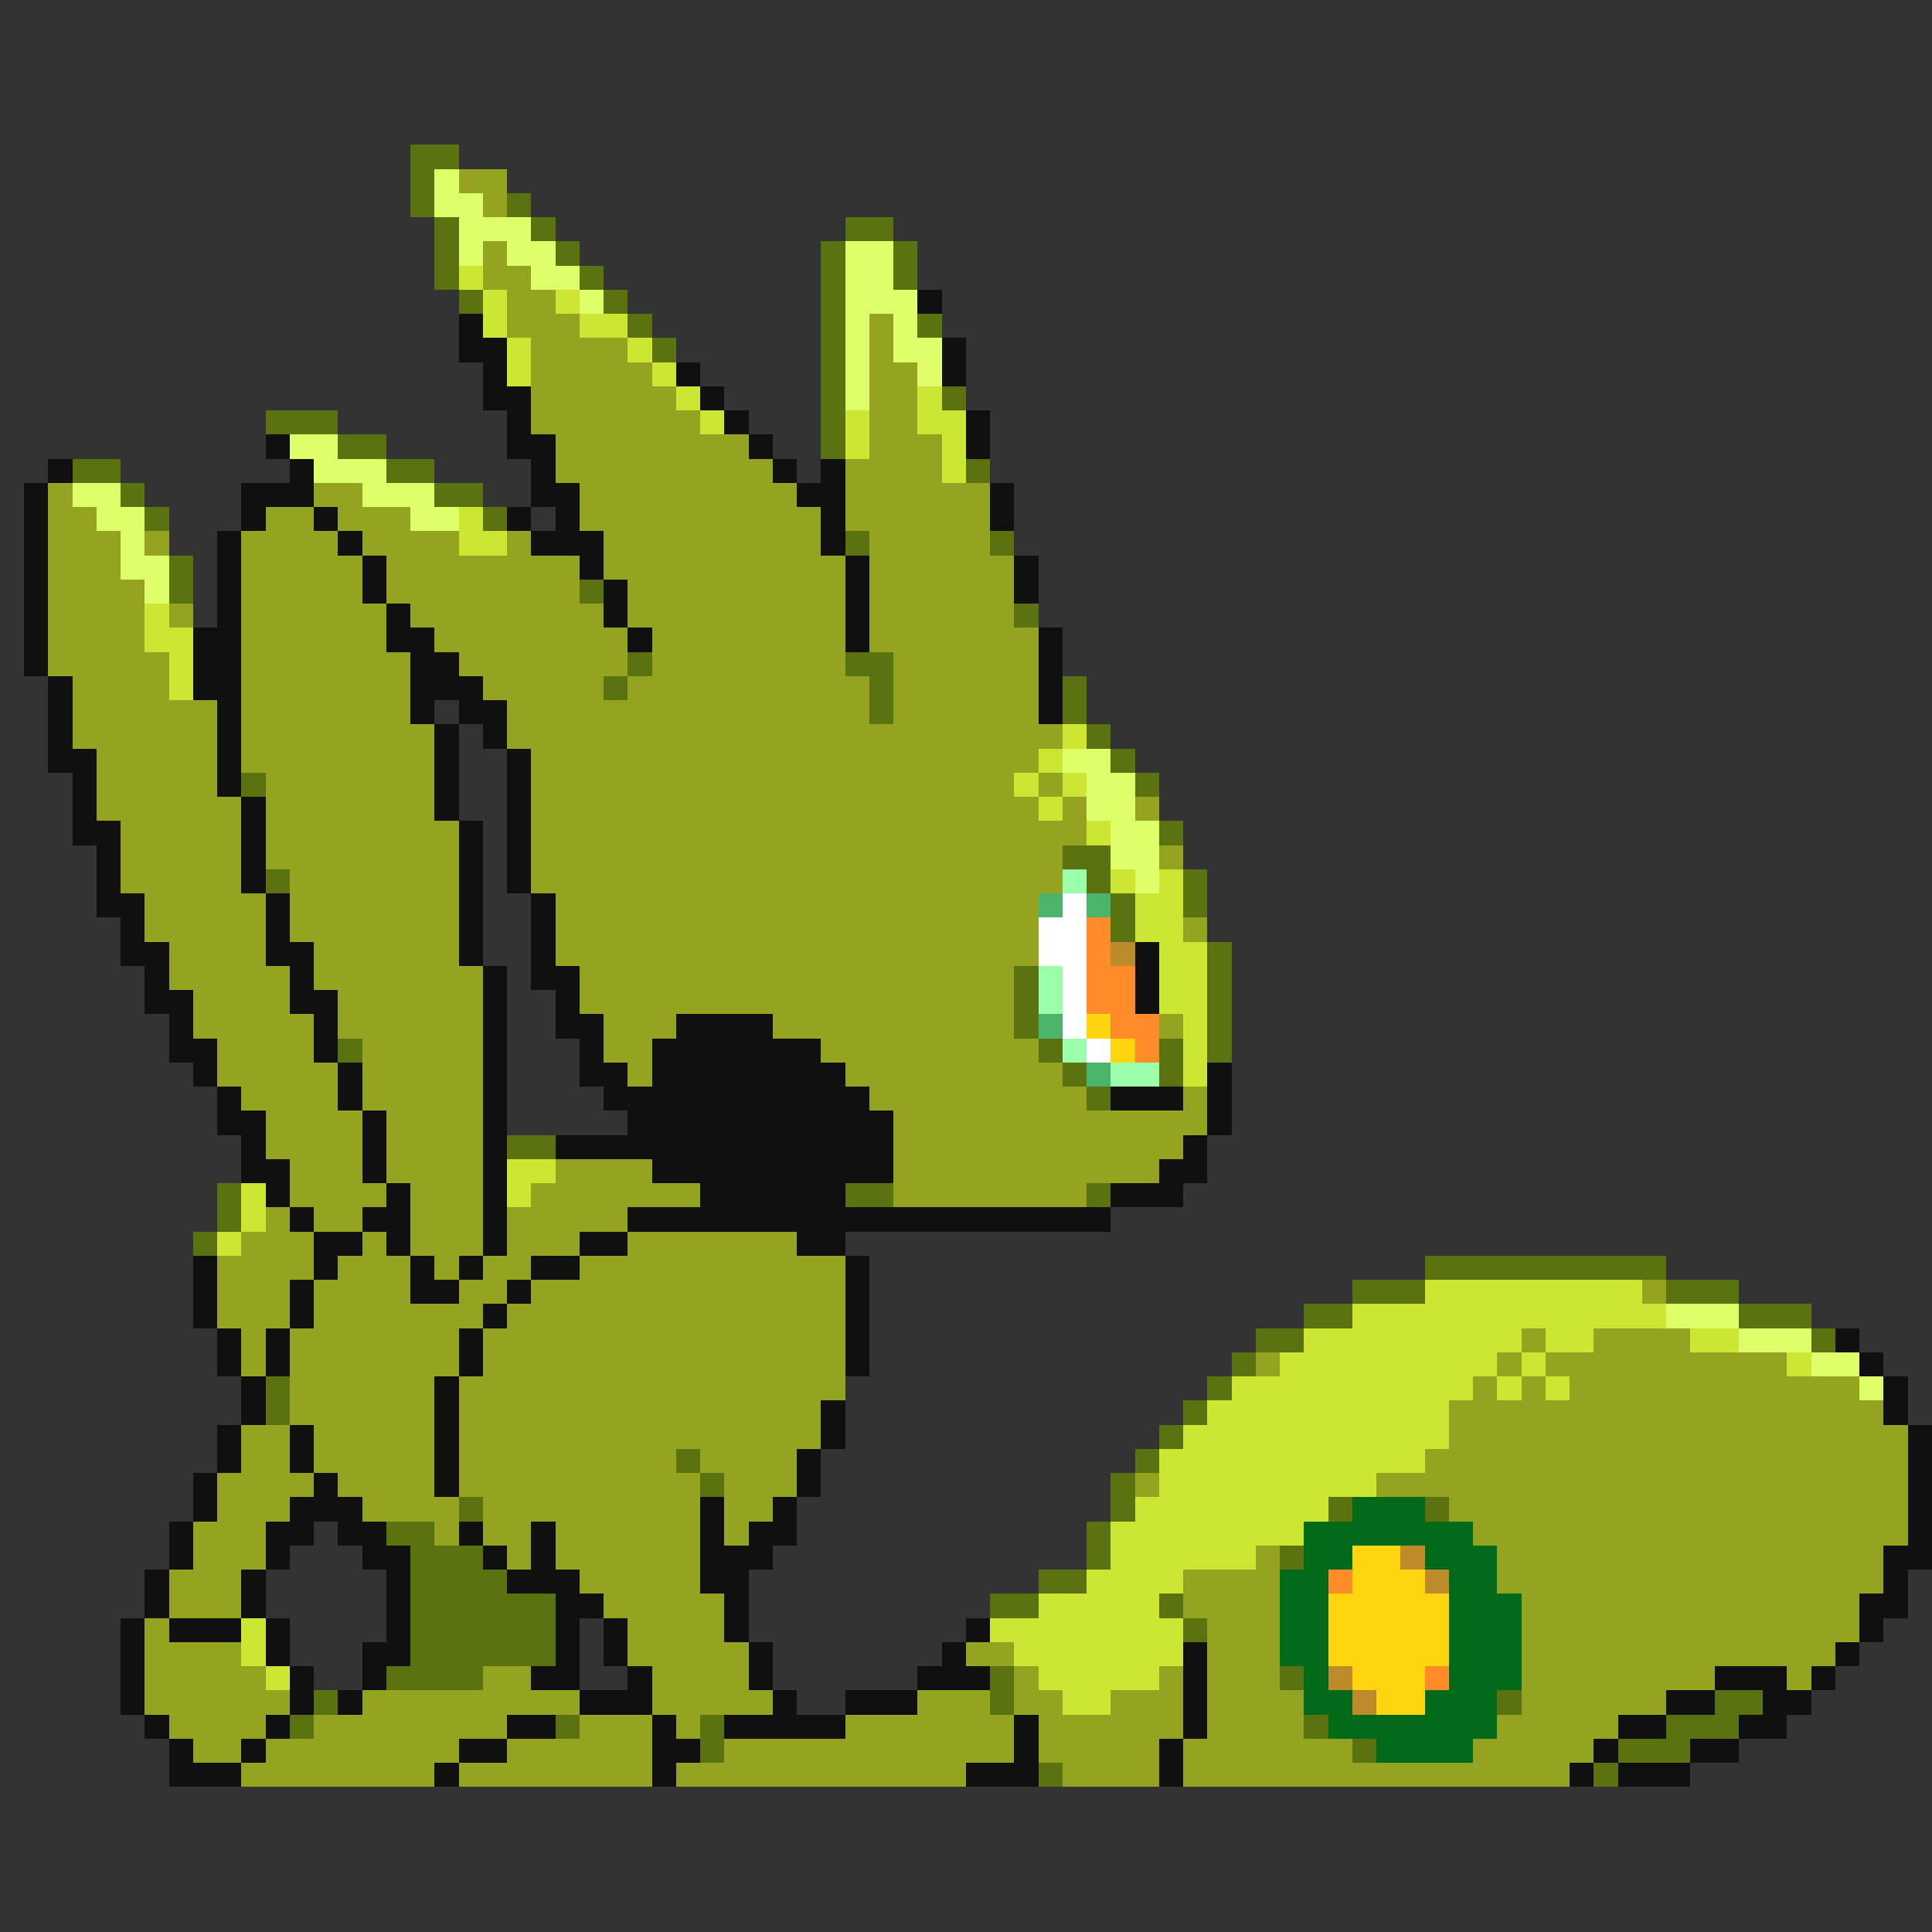 <svg xmlns="http://www.w3.org/2000/svg" viewBox="0 -0.5 80 80" shape-rendering="crispEdges">
<rect x="0" y="-0.5" width="80" height="80" fill="#333333" stroke="none"/>
<path stroke="#5a7310" d="M17 6h2M17 7h1M17 8h1M21 8h1M18 9h1M22 9h1M35 9h2M18 10h1M23 10h1M34 10h1M37 10h1M18 11h1M24 11h1M34 11h1M37 11h1M19 12h1M25 12h1M34 12h1M26 13h1M34 13h1M38 13h1M27 14h1M34 14h1M34 15h1M34 16h1M39 16h1M11 17h3M34 17h1M14 18h2M34 18h1M3 19h2M16 19h2M40 19h1M5 20h1M18 20h2M6 21h1M20 21h1M35 22h1M41 22h1M7 23h1M7 24h1M24 24h1M42 25h1M26 27h1M35 27h2M25 28h1M36 28h1M44 28h1M36 29h1M44 29h1M45 30h1M46 31h1M10 32h1M47 32h1M48 34h1M44 35h2M11 36h1M45 36h1M49 36h1M46 37h1M49 37h1M46 38h1M50 39h1M42 40h1M50 40h1M42 41h1M50 41h1M42 42h1M50 42h1M14 43h1M43 43h1M48 43h1M50 43h1M44 44h1M48 44h1M45 45h1M21 47h2M9 49h1M35 49h2M45 49h1M9 50h1M8 51h1M59 52h10M56 53h3M69 53h3M54 54h2M72 54h3M52 55h2M75 55h1M51 56h1M11 57h1M50 57h1M11 58h1M49 58h1M48 59h1M28 60h1M47 60h1M29 61h1M46 61h1M19 62h1M46 62h1M55 62h1M59 62h1M16 63h2M45 63h1M17 64h3M45 64h1M53 64h1M17 65h4M43 65h2M17 66h6M41 66h2M48 66h1M17 67h6M49 67h1M17 68h6M16 69h4M41 69h1M53 69h1M13 70h1M41 70h1M62 70h1M71 70h2M12 71h1M23 71h1M29 71h1M54 71h1M69 71h3M29 72h1M56 72h1M67 72h3M43 73h1M66 73h1" />
<path stroke="#deff6a" d="M18 7h1M18 8h2M19 9h3M19 10h1M21 10h2M35 10h2M22 11h2M35 11h2M24 12h1M35 12h3M35 13h1M37 13h1M35 14h1M37 14h2M35 15h1M38 15h1M35 16h1M12 18h2M13 19h3M3 20h2M15 20h3M4 21h2M17 21h2M5 22h1M5 23h2M6 24h1M44 31h2M45 32h2M45 33h2M46 34h2M46 35h2M47 36h1M69 54h3M72 55h3M75 56h2M77 57h1" />
<path stroke="#94a420" d="M19 7h2M20 8h1M20 10h1M20 11h2M21 12h2M21 13h3M36 13h1M22 14h4M36 14h1M22 15h5M36 15h2M22 16h6M36 16h2M22 17h7M36 17h2M23 18h8M36 18h3M23 19h9M35 19h4M2 20h1M13 20h2M24 20h9M35 20h6M2 21h2M11 21h2M14 21h3M24 21h10M35 21h6M2 22h3M6 22h1M10 22h4M15 22h4M21 22h1M25 22h9M36 22h5M2 23h3M10 23h5M16 23h8M25 23h10M36 23h6M2 24h4M10 24h5M16 24h8M26 24h9M36 24h6M2 25h4M7 25h1M10 25h6M17 25h8M26 25h9M36 25h6M2 26h4M10 26h6M18 26h8M27 26h8M36 26h7M2 27h5M10 27h7M19 27h7M27 27h8M37 27h6M3 28h4M10 28h7M20 28h5M26 28h10M37 28h6M3 29h6M10 29h7M21 29h15M37 29h6M3 30h6M10 30h8M21 30h23M4 31h5M10 31h8M22 31h21M4 32h5M11 32h7M22 32h20M43 32h1M4 33h6M11 33h7M22 33h21M44 33h1M47 33h1M5 34h5M11 34h8M22 34h23M5 35h5M11 35h8M22 35h22M48 35h1M5 36h5M12 36h7M22 36h22M6 37h5M12 37h7M23 37h20M6 38h5M12 38h7M23 38h20M49 38h1M7 39h4M13 39h6M23 39h20M7 40h5M13 40h7M24 40h18M8 41h4M14 41h6M24 41h18M8 42h5M14 42h6M25 42h3M32 42h10M48 42h1M9 43h4M15 43h5M25 43h2M34 43h9M9 44h5M15 44h5M26 44h1M35 44h9M10 45h4M15 45h5M36 45h9M49 45h1M11 46h4M16 46h4M37 46h13M11 47h4M16 47h4M37 47h12M12 48h3M16 48h4M23 48h4M37 48h11M12 49h4M17 49h3M22 49h7M37 49h8M11 50h1M13 50h2M17 50h3M21 50h5M10 51h3M15 51h1M17 51h3M21 51h3M26 51h7M9 52h4M14 52h3M18 52h1M20 52h2M24 52h11M9 53h3M13 53h4M19 53h2M22 53h13M68 53h1M9 54h3M13 54h7M21 54h14M10 55h1M12 55h7M20 55h15M63 55h1M66 55h4M10 56h1M12 56h7M20 56h15M52 56h1M62 56h1M64 56h10M12 57h6M19 57h16M61 57h1M63 57h1M65 57h12M12 58h6M19 58h15M60 58h18M10 59h2M13 59h5M19 59h15M60 59h19M10 60h2M13 60h5M19 60h9M29 60h4M59 60h20M9 61h4M14 61h4M19 61h10M30 61h3M47 61h1M57 61h22M9 62h3M15 62h4M20 62h9M30 62h2M60 62h19M8 63h3M18 63h1M20 63h2M23 63h6M30 63h1M61 63h18M8 64h3M21 64h1M23 64h6M52 64h1M62 64h16M7 65h3M24 65h5M49 65h4M62 65h16M7 66h3M25 66h5M49 66h4M63 66h14M6 67h1M26 67h4M50 67h3M63 67h14M6 68h4M26 68h5M40 68h2M50 68h3M63 68h13M6 69h5M20 69h2M27 69h4M42 69h1M48 69h1M50 69h3M63 69h8M74 69h1M6 70h6M15 70h9M27 70h5M38 70h3M42 70h2M46 70h3M50 70h4M63 70h6M7 71h4M13 71h8M24 71h3M28 71h1M35 71h7M43 71h6M50 71h4M62 71h5M8 72h2M11 72h8M21 72h6M30 72h12M43 72h5M49 72h7M61 72h5M10 73h8M19 73h8M28 73h12M44 73h4M49 73h16" />
<path stroke="#cde631" d="M19 11h1M20 12h1M23 12h1M20 13h1M24 13h2M21 14h1M26 14h1M21 15h1M27 15h1M28 16h1M38 16h1M29 17h1M35 17h1M38 17h2M35 18h1M39 18h1M39 19h1M19 21h1M19 22h2M6 25h1M6 26h2M7 27h1M7 28h1M44 30h1M43 31h1M42 32h1M44 32h1M43 33h1M45 34h1M46 36h1M48 36h1M47 37h2M47 38h2M48 39h2M48 40h2M48 41h2M49 42h1M49 43h1M49 44h1M21 48h2M10 49h1M21 49h1M10 50h1M9 51h1M59 53h9M56 54h13M54 55h9M64 55h2M70 55h2M53 56h9M63 56h1M74 56h1M51 57h10M62 57h1M64 57h1M50 58h10M49 59h11M48 60h11M48 61h9M47 62h8M46 63h8M46 64h6M45 65h4M43 66h5M10 67h1M41 67h8M10 68h1M42 68h7M11 69h1M43 69h5M44 70h2" />
<path stroke="#101010" d="M38 12h1M19 13h1M19 14h2M39 14h1M20 15h1M28 15h1M39 15h1M20 16h2M29 16h1M21 17h1M30 17h1M40 17h1M11 18h1M21 18h2M31 18h1M40 18h1M2 19h1M12 19h1M22 19h1M32 19h1M34 19h1M1 20h1M10 20h3M22 20h2M33 20h2M41 20h1M1 21h1M10 21h1M13 21h1M21 21h1M23 21h1M34 21h1M41 21h1M1 22h1M9 22h1M14 22h1M22 22h3M34 22h1M1 23h1M9 23h1M15 23h1M24 23h1M35 23h1M42 23h1M1 24h1M9 24h1M15 24h1M25 24h1M35 24h1M42 24h1M1 25h1M9 25h1M16 25h1M25 25h1M35 25h1M1 26h1M8 26h2M16 26h2M26 26h1M35 26h1M43 26h1M1 27h1M8 27h2M17 27h2M43 27h1M2 28h1M8 28h2M17 28h3M43 28h1M2 29h1M9 29h1M17 29h1M19 29h2M43 29h1M2 30h1M9 30h1M18 30h1M20 30h1M2 31h2M9 31h1M18 31h1M21 31h1M3 32h1M9 32h1M18 32h1M21 32h1M3 33h1M10 33h1M18 33h1M21 33h1M3 34h2M10 34h1M19 34h1M21 34h1M4 35h1M10 35h1M19 35h1M21 35h1M4 36h1M10 36h1M19 36h1M21 36h1M4 37h2M11 37h1M19 37h1M22 37h1M5 38h1M11 38h1M19 38h1M22 38h1M5 39h2M11 39h2M19 39h1M22 39h1M47 39h1M6 40h1M12 40h1M20 40h1M22 40h2M47 40h1M6 41h2M12 41h2M20 41h1M23 41h1M47 41h1M7 42h1M13 42h1M20 42h1M23 42h2M28 42h4M7 43h2M13 43h1M20 43h1M24 43h1M27 43h7M8 44h1M14 44h1M20 44h1M24 44h2M27 44h8M50 44h1M9 45h1M14 45h1M20 45h1M25 45h11M46 45h3M50 45h1M9 46h2M15 46h1M20 46h1M26 46h11M50 46h1M10 47h1M15 47h1M20 47h1M23 47h14M49 47h1M10 48h2M15 48h1M20 48h1M27 48h10M48 48h2M11 49h1M16 49h1M20 49h1M29 49h6M46 49h3M12 50h1M15 50h2M20 50h1M26 50h20M13 51h2M16 51h1M20 51h1M24 51h2M33 51h2M8 52h1M13 52h1M17 52h1M19 52h1M22 52h2M35 52h1M8 53h1M12 53h1M17 53h2M21 53h1M35 53h1M8 54h1M12 54h1M20 54h1M35 54h1M9 55h1M11 55h1M19 55h1M35 55h1M76 55h1M9 56h1M11 56h1M19 56h1M35 56h1M77 56h1M10 57h1M18 57h1M78 57h1M10 58h1M18 58h1M34 58h1M78 58h1M9 59h1M12 59h1M18 59h1M34 59h1M79 59h1M9 60h1M12 60h1M18 60h1M33 60h1M79 60h1M8 61h1M13 61h1M18 61h1M33 61h1M79 61h1M8 62h1M12 62h3M29 62h1M32 62h1M79 62h1M7 63h1M11 63h2M14 63h2M19 63h1M22 63h1M29 63h1M31 63h2M79 63h1M7 64h1M11 64h1M15 64h2M20 64h1M22 64h1M29 64h3M78 64h2M6 65h1M10 65h1M16 65h1M21 65h3M29 65h2M78 65h1M6 66h1M10 66h1M16 66h1M23 66h2M30 66h1M77 66h2M5 67h1M7 67h3M11 67h1M16 67h1M23 67h1M25 67h1M30 67h1M40 67h1M77 67h1M5 68h1M11 68h1M15 68h2M23 68h1M25 68h1M31 68h1M39 68h1M49 68h1M76 68h1M5 69h1M12 69h1M15 69h1M22 69h2M26 69h1M31 69h1M38 69h3M49 69h1M71 69h3M75 69h1M5 70h1M12 70h1M14 70h1M24 70h3M32 70h1M35 70h3M49 70h1M69 70h2M73 70h2M6 71h1M11 71h1M21 71h2M27 71h1M30 71h5M42 71h1M49 71h1M67 71h2M72 71h2M7 72h1M10 72h1M19 72h2M27 72h2M42 72h1M48 72h1M66 72h1M70 72h2M7 73h3M18 73h1M27 73h1M40 73h3M48 73h1M65 73h1M67 73h3" />
<path stroke="#9cffac" d="M44 36h1M43 40h1M43 41h1M44 43h1M46 44h2" />
<path stroke="#4ab46a" d="M43 37h1M45 37h1M43 42h1M45 44h1" />
<path stroke="#ffffff" d="M44 37h1M43 38h2M43 39h2M44 40h1M44 41h1M44 42h1M45 43h1" />
<path stroke="#ff8b29" d="M45 38h1M45 39h1M45 40h2M45 41h2M46 42h2M47 43h1M55 65h1M59 69h1" />
<path stroke="#bd8b29" d="M46 39h1M58 64h1M59 65h1M55 69h1M56 70h1" />
<path stroke="#ffd510" d="M45 42h1M46 43h1M56 64h2M56 65h3M55 66h5M55 67h5M55 68h5M56 69h3M57 70h2" />
<path stroke="#006a18" d="M56 62h3M54 63h7M54 64h2M59 64h3M53 65h2M60 65h2M53 66h2M60 66h3M53 67h2M60 67h3M53 68h2M60 68h3M54 69h1M60 69h3M54 70h2M59 70h3M55 71h7M57 72h4" />
</svg>